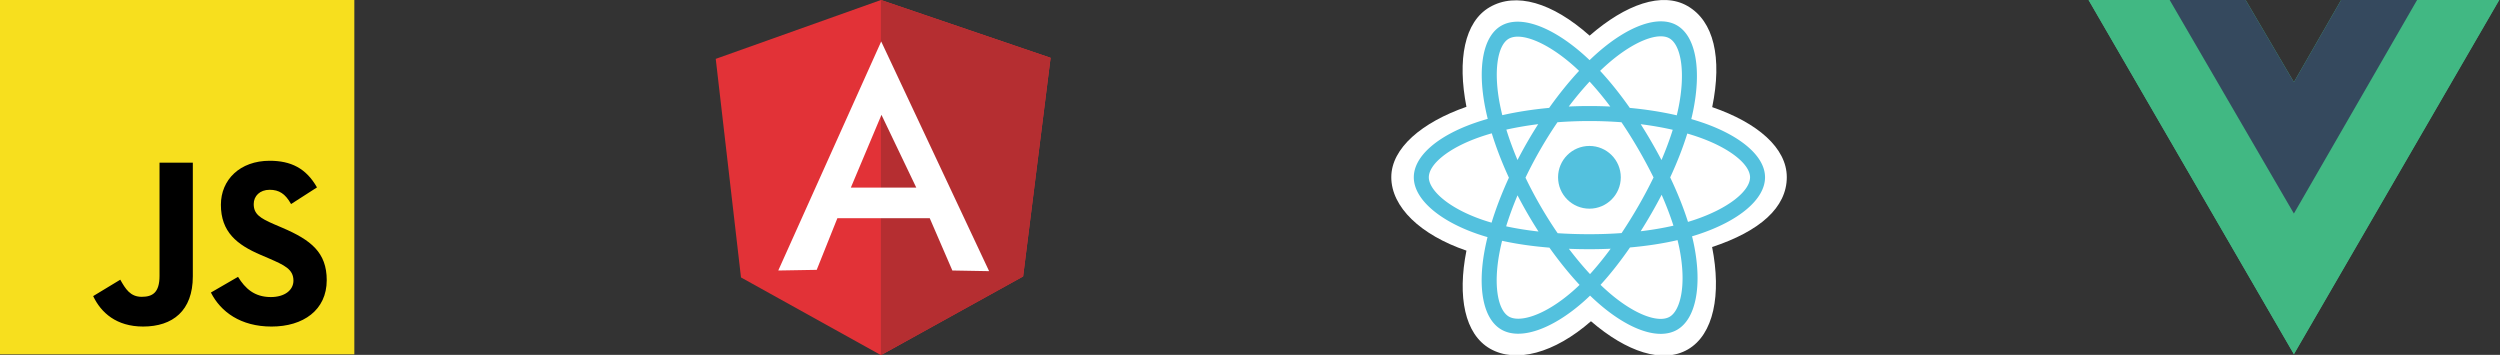 <?xml version="1.0" encoding="UTF-8"?>
<!-- Created with Inkscape (http://www.inkscape.org/) -->
<svg width="352.21mm" height="50mm" version="1.1" viewBox="0 0 352.213 50" xmlns="http://www.w3.org/2000/svg" xmlns:cc="http://creativecommons.org/ns#" xmlns:dc="http://purl.org/dc/elements/1.1/" xmlns:rdf="http://www.w3.org/1999/02/22-rdf-syntax-ns#">
 <rect x="0" y="0" width="352.213" height="50" fill="#333333" stroke="none"/>
 <g transform="translate(7.527 -30.459)">
  <g transform="matrix(.219 0 0 .219 188.32 30.288)">
   <path d="m0.754 114.75c0 19.215 18.763 37.152 48.343 47.263-5.907 29.737-1.058 53.706 15.136 63.045 16.645 9.6 41.443 2.955 64.98-17.62 22.943 19.744 46.13 27.514 62.31 18.148 16.63-9.627 21.687-35.221 15.617-65.887 30.81-10.186 48.044-25.481 48.044-44.949 0-18.769-18.797-35.006-47.979-45.052 6.535-31.933 0.998-55.32-15.867-65.045-16.259-9.376-39.716-1.204-62.996 19.056-24.22-21.504-47.445-28.069-64.292-18.317-16.244 9.403-20.879 33.808-14.953 64.095-28.582 9.965-48.343 26.57-48.343 45.263z" fill="#fff"/>
   <path d="m201.02 79.674a151.36 151.36 0 0 0 -7.274 -2.292 137.5 137.5 0 0 0 1.124 -4.961c5.506-26.728 1.906-48.26-10.388-55.348-11.787-6.798-31.065 0.29-50.535 17.233a151.14 151.14 0 0 0 -5.626 5.163 137.57 137.57 0 0 0 -3.744 -3.458c-20.405-18.118-40.858-25.752-53.139-18.643-11.776 6.817-15.264 27.06-10.307 52.39a150.91 150.91 0 0 0 1.67 7.484c-2.894 0.822-5.689 1.698-8.363 2.63-23.922 8.34-39.2 21.412-39.2 34.97 0 14.004 16.4 28.05 41.318 36.566a128.44 128.44 0 0 0 6.11 1.91 147.81 147.81 0 0 0 -1.775 8.067c-4.726 24.89-1.035 44.653 10.71 51.428 12.131 6.995 32.491-0.195 52.317-17.525 1.567-1.37 3.14-2.823 4.715-4.346a148.34 148.34 0 0 0 6.108 5.573c19.204 16.525 38.17 23.198 49.905 16.405 12.12-7.016 16.058-28.247 10.944-54.078-0.39-1.973-0.845-3.988-1.355-6.04 1.43-0.422 2.833-0.858 4.202-1.312 25.904-8.582 42.757-22.457 42.757-36.648 0-13.607-15.77-26.767-40.174-35.168z" fill="#53c1de"/>
   <path d="m195.41 142.33c-1.235 0.409-2.503 0.804-3.795 1.187-2.86-9.053-6.72-18.68-11.442-28.625 4.507-9.71 8.217-19.213 10.997-28.208 2.311 0.67 4.555 1.375 6.717 2.12 20.91 7.197 33.664 17.84 33.664 26.04 0 8.735-13.775 20.075-36.14 27.486zm-9.28 18.389c2.261 11.422 2.584 21.749 1.086 29.822-1.346 7.254-4.052 12.09-7.398 14.027-7.121 4.122-22.35-1.236-38.772-15.368-1.883-1.62-3.78-3.35-5.682-5.18 6.367-6.964 12.73-15.06 18.94-24.05 10.924-0.969 21.244-2.554 30.603-4.717 0.46 1.86 0.87 3.683 1.223 5.466zm-93.85 43.137c-6.957 2.457-12.498 2.527-15.847 0.596-7.128-4.11-10.09-19.98-6.049-41.265a138.51 138.51 0 0 1 1.65 -7.502c9.255 2.047 19.5 3.52 30.45 4.408 6.251 8.797 12.798 16.883 19.396 23.964a118.86 118.86 0 0 1 -4.305 3.964c-8.767 7.664-17.552 13.1-25.294 15.835zm-32.593-61.58c-11.018-3.766-20.117-8.66-26.354-14-5.604-4.8-8.434-9.565-8.434-13.432 0-8.227 12.267-18.722 32.726-25.855a139.28 139.28 0 0 1 7.777 -2.447c2.828 9.197 6.537 18.813 11.013 28.537-4.534 9.869-8.296 19.638-11.15 28.943a118.91 118.91 0 0 1 -5.578 -1.746zm10.926-74.37c-4.247-21.703-1.427-38.074 5.67-42.182 7.56-4.376 24.275 1.864 41.893 17.507 1.126 1 2.257 2.047 3.39 3.13-6.564 7.049-13.051 15.074-19.248 23.82-10.627 0.985-20.8 2.567-30.152 4.686a141.52 141.52 0 0 1 -1.553 -6.962zm97.467 24.067a306.98 306.98 0 0 0 -6.871 -11.3c7.21 0.91 14.117 2.12 20.603 3.601-1.947 6.241-4.374 12.767-7.232 19.457a336.42 336.42 0 0 0 -6.5 -11.758zm-39.747-38.714c4.452 4.823 8.911 10.209 13.297 16.052a284.24 284.24 0 0 0 -26.706 -6e-3c4.39-5.789 8.887-11.167 13.409-16.046zm-40.002 38.78a285.24 285.24 0 0 0 -6.378 11.685c-2.811-6.667-5.216-13.222-7.18-19.552 6.447-1.443 13.322-2.622 20.485-3.517a283.79 283.79 0 0 0 -6.927 11.384zm7.133 57.683c-7.4-0.826-14.379-1.945-20.824-3.348 1.995-6.442 4.453-13.138 7.324-19.948a283.49 283.49 0 0 0 6.406 11.692 285.27 285.27 0 0 0 7.094 11.604zm33.136 27.389c-4.575-4.937-9.138-10.397-13.595-16.27 4.326 0.17 8.737 0.256 13.22 0.256 4.606 0 9.159-0.103 13.64-0.303-4.4 5.98-8.843 11.448-13.265 16.317zm46.072-51.032c3.02 6.884 5.566 13.544 7.588 19.877-6.552 1.495-13.625 2.699-21.078 3.593a337.54 337.54 0 0 0 6.937 -11.498 306.63 306.63 0 0 0 6.553 -11.972zm-14.915 7.15a316.48 316.48 0 0 1 -10.84 17.49c-6.704 0.479-13.632 0.726-20.692 0.726-7.031 0-13.871-0.219-20.458-0.646a273.8 273.8 0 0 1 -11.043 -17.517 271.33 271.33 0 0 1 -9.64 -18.206 273.86 273.86 0 0 1 9.611 -18.216v2e-3a271.25 271.25 0 0 1 10.956 -17.442c6.72-0.508 13.61-0.774 20.575-0.774 6.996 0 13.895 0.268 20.613 0.78a290.7 290.7 0 0 1 10.887 17.383 316.42 316.42 0 0 1 9.741 18.13 290.81 290.81 0 0 1 -9.709 18.29zm19.913-107.79c7.566 4.364 10.509 21.961 5.755 45.038a127.52 127.52 0 0 1 -1.016 4.492c-9.374-2.163-19.554-3.773-30.212-4.773-6.209-8.841-12.642-16.88-19.1-23.838a141.92 141.92 0 0 1 5.196 -4.766c16.682-14.518 32.273-20.25 39.377-16.153z" fill="#fff"/>
   <path d="m128.22 94.665c11.144 0 20.177 9.034 20.177 20.177 0 11.144-9.033 20.178-20.177 20.178-11.143 0-20.177-9.034-20.177-20.178 0-11.143 9.034-20.177 20.177-20.177" fill="#53c1de"/>
  </g>
  <g transform="matrix(.226 0 0 .226 286.72 30.459)">
   <path d="M 204.8,0 H 256 L 128,220.8 0,0 H 97.92 L 128,51.2 157.44,0 Z" fill="#41b883"/>
   <path d="M 0,0 128,220.8 256,0 H 204.8 L 128,132.48 50.56,0 Z" fill="#41b883"/>
   <path d="M 50.56,0 128,133.12 204.8,0 H 157.44 L 128,51.2 97.92,0 Z" fill="#35495e"/>
  </g>
  <g transform="matrix(.195 0 0 .195 -7.527 30.459)">
   <path d="m0 0h256v256h-256z" fill="#f7df1e"/>
   <path d="m67.312 213.93 19.59-11.856c3.78 6.701 7.218 12.371 15.465 12.371 7.905 0 12.89-3.092 12.89-15.12v-81.798h24.057v82.138c0 24.917-14.606 36.259-35.916 36.259-19.245 0-30.416-9.967-36.087-21.996m85.07-2.576 19.588-11.341c5.157 8.421 11.859 14.607 23.715 14.607 9.969 0 16.325-4.984 16.325-11.858 0-8.248-6.53-11.17-17.528-15.98l-6.013-2.58c-17.357-7.387-28.87-16.667-28.87-36.257 0-18.044 13.747-31.792 35.228-31.792 15.294 0 26.292 5.328 34.196 19.247l-18.732 12.03c-4.125-7.389-8.591-10.31-15.465-10.31-7.046 0-11.514 4.468-11.514 10.31 0 7.217 4.468 10.14 14.778 14.608l6.014 2.577c20.45 8.765 31.963 17.7 31.963 37.804 0 21.654-17.012 33.51-39.867 33.51-22.339 0-36.774-10.654-43.819-24.574"/>
  </g>
  <g transform="matrix(.185 0 0 .185 93.291 30.33)">
   <path d="m0.1 45.522 125.81-44.825 129.2 44.028-20.919 166.45-108.28 59.966-106.58-59.169z" fill="#e23237"/>
   <path d="m255.1 44.725-129.2-44.028v270.44l108.28-59.866z" fill="#b52e31"/>
   <path d="m126.11 32.274-78.393 174.42 29.285-0.498 15.739-39.347h70.325l17.233 39.845 27.99 0.498zm0.2 55.882 26.496 55.383h-49.806z" fill="#fff"/>
  </g>
 </g>
</svg>

